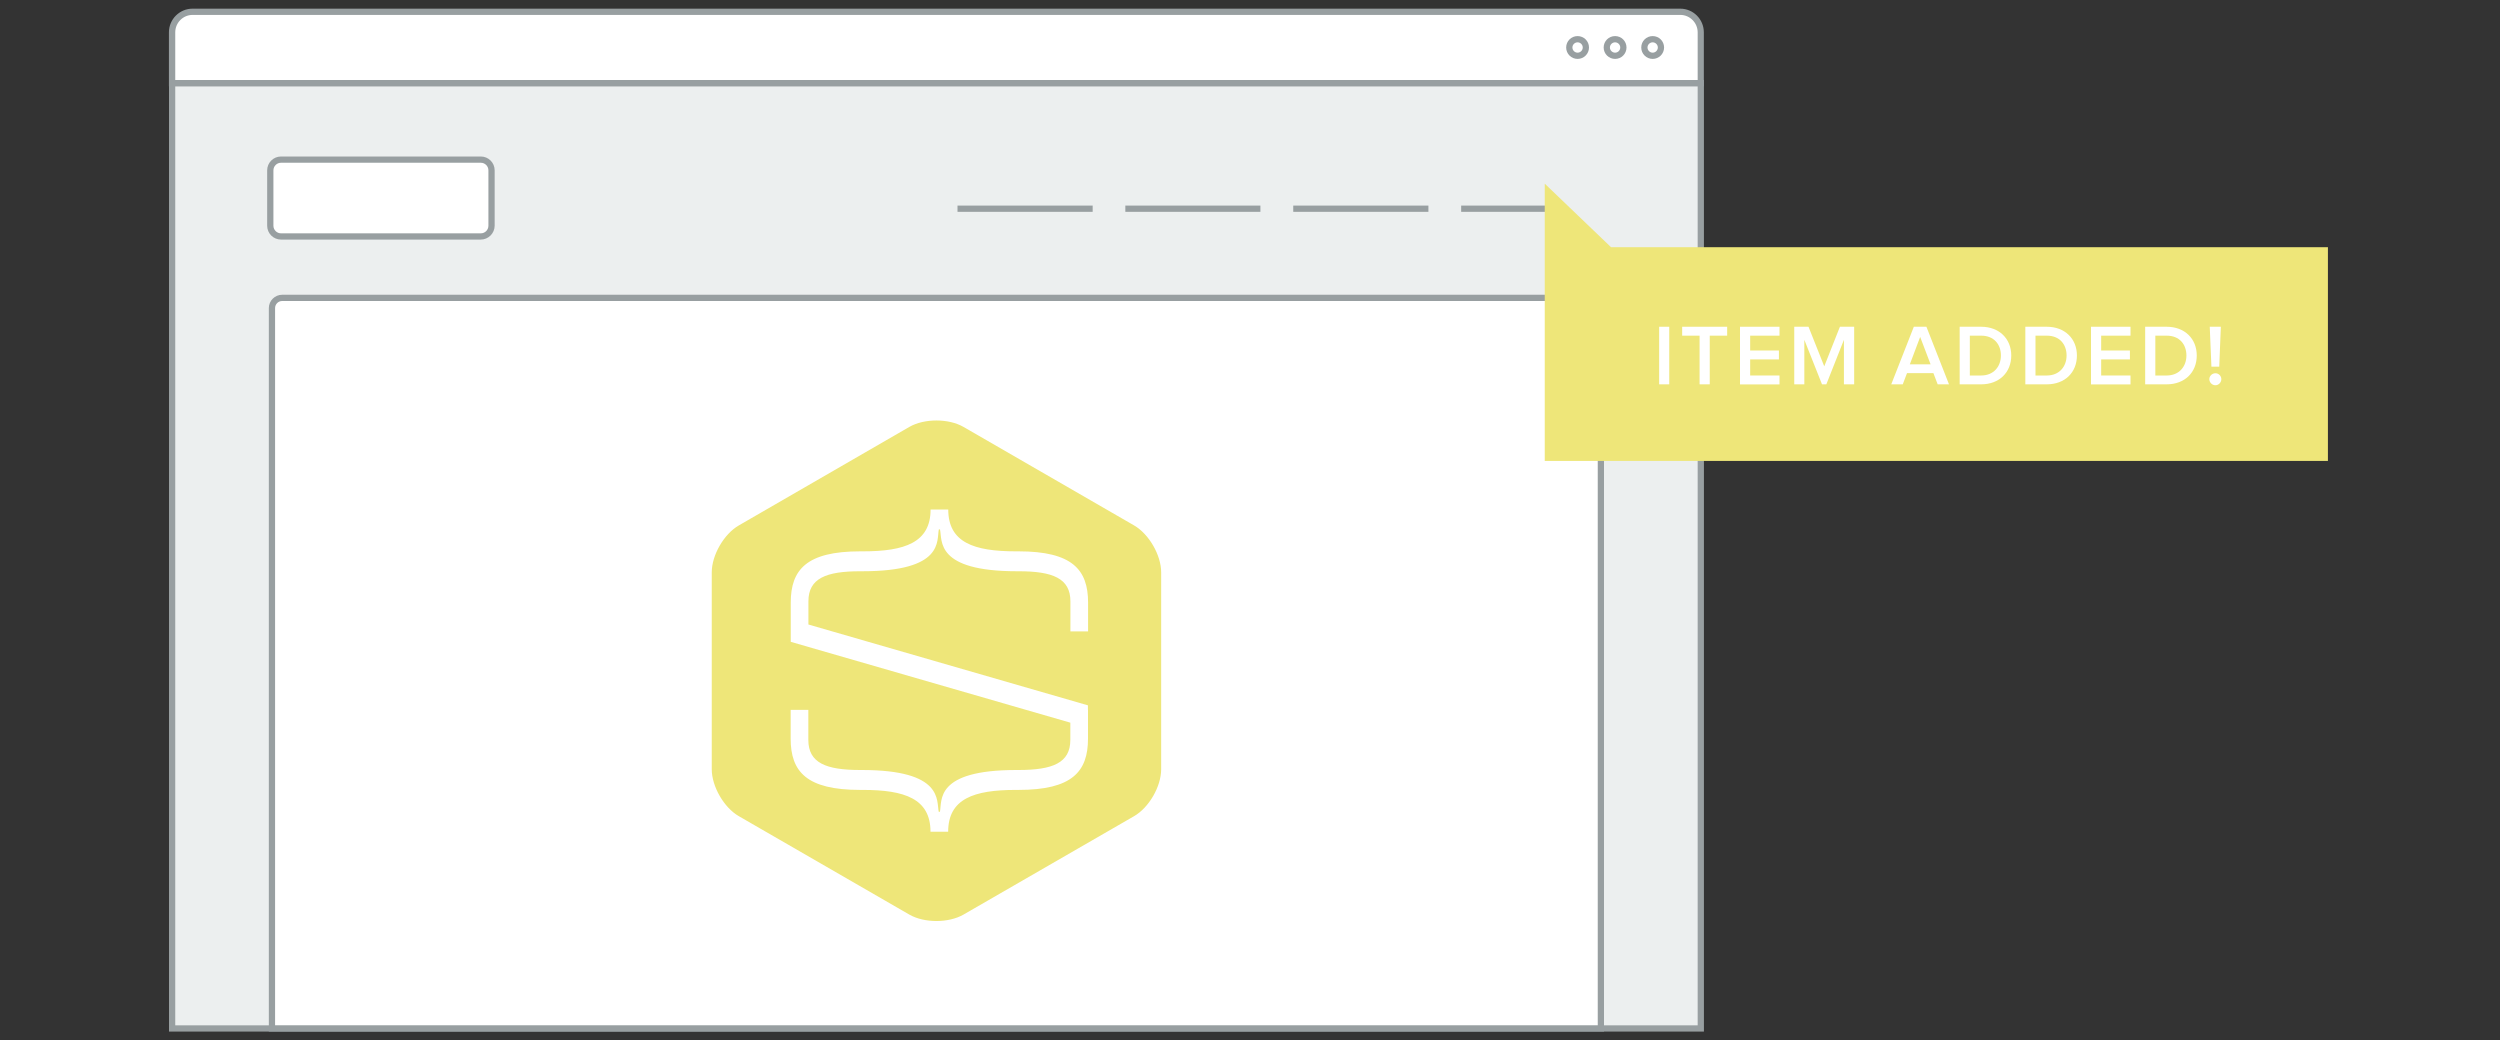 <?xml version="1.0" encoding="utf-8"?>
<!-- Generator: Adobe Illustrator 22.0.1, SVG Export Plug-In . SVG Version: 6.00 Build 0)  -->
<svg version="1.1" xmlns="http://www.w3.org/2000/svg" xmlns:xlink="http://www.w3.org/1999/xlink" x="0px" y="0px" width="300px"
	 height="124.83px" viewBox="0 0 300 124.83" enable-background="new 0 0 300 124.83" xml:space="preserve">
<rect x="0" y="0" width="300" height="124.83" fill="#333333" stroke="none"/>
<g id="Layer_1">
	<g>
		<g>
			<g>
				<g>
					<rect x="20.65" y="9.98" fill="#ECEFEF" width="183.44" height="113.44"/>
					<path fill="#989FA1" d="M204.47,123.79H20.28V9.6h184.19V123.79z M21.03,123.04h182.69V10.35H21.03V123.04z"/>
				</g>
			</g>
			<g>
				<path fill="#FFFFFF" d="M204.1,9.98H20.65v-6.1c0-1.36,1.1-2.46,2.46-2.46h178.53c1.36,0,2.46,1.1,2.46,2.46V9.98z"/>
				<path fill="#989FA1" d="M204.47,10.35H20.27V3.88c0-1.56,1.27-2.84,2.83-2.84h178.53c1.56,0,2.83,1.27,2.83,2.84V10.35z
					 M21.02,9.6h182.7V3.88c0-1.15-0.94-2.09-2.08-2.09H23.11c-1.15,0-2.08,0.94-2.08,2.09V9.6z"/>
			</g>
			<path fill="#989FA1" d="M198.32,7.07c-0.75,0-1.37-0.61-1.37-1.37s0.61-1.37,1.37-1.37s1.37,0.61,1.37,1.37
				S199.07,7.07,198.32,7.07z M198.32,5.08c-0.34,0-0.62,0.28-0.62,0.62s0.28,0.62,0.62,0.62s0.62-0.28,0.62-0.62
				S198.66,5.08,198.32,5.08z"/>
			<path fill="#989FA1" d="M193.81,7.07c-0.75,0-1.37-0.61-1.37-1.37s0.61-1.37,1.37-1.37s1.37,0.61,1.37,1.37
				S194.57,7.07,193.81,7.07z M193.81,5.08c-0.34,0-0.62,0.28-0.62,0.62s0.28,0.62,0.62,0.62s0.62-0.28,0.62-0.62
				S194.15,5.08,193.81,5.08z"/>
			<path fill="#989FA1" d="M189.31,7.07c-0.75,0-1.37-0.61-1.37-1.37s0.61-1.37,1.37-1.37s1.37,0.61,1.37,1.37
				S190.06,7.07,189.31,7.07z M189.31,5.08c-0.34,0-0.62,0.28-0.62,0.62s0.28,0.62,0.62,0.62s0.62-0.28,0.62-0.62
				S189.65,5.08,189.31,5.08z"/>
			<g>
				<path fill="#FFFFFF" d="M192.1,123.4H32.64V36.97c0-0.67,0.55-1.22,1.22-1.22h157.02c0.67,0,1.22,0.55,1.22,1.22V123.4z"/>
				<path fill="#989FA1" d="M192.48,123.78H32.26V36.97c0-0.88,0.72-1.6,1.6-1.6h157.02c0.88,0,1.6,0.72,1.6,1.6V123.78z
					 M33.01,123.03h158.72V36.97c0-0.47-0.38-0.85-0.85-0.85H33.86c-0.47,0-0.85,0.38-0.85,0.85V123.03z"/>
			</g>
			<g>
				<path fill="#FFFFFF" d="M57.69,28.37H33.72c-0.71,0-1.28-0.57-1.28-1.28v-6.65c0-0.71,0.57-1.28,1.28-1.28h23.98
					c0.71,0,1.28,0.57,1.28,1.28v6.65C58.98,27.8,58.4,28.37,57.69,28.37z"/>
				<path fill="#989FA1" d="M57.69,28.75H33.72c-0.91,0-1.66-0.74-1.66-1.66v-6.65c0-0.91,0.74-1.66,1.66-1.66h23.98
					c0.91,0,1.66,0.74,1.66,1.66v6.65C59.35,28,58.61,28.75,57.69,28.75z M33.72,19.53c-0.5,0-0.91,0.41-0.91,0.91v6.65
					c0,0.5,0.41,0.91,0.91,0.91h23.98c0.5,0,0.91-0.41,0.91-0.91v-6.65c0-0.5-0.41-0.91-0.91-0.91H33.72z"/>
			</g>
			<rect x="114.9" y="24.67" fill="#989FA1" width="16.22" height="0.75"/>
			<rect x="135.04" y="24.67" fill="#989FA1" width="16.21" height="0.75"/>
			<rect x="155.19" y="24.67" fill="#989FA1" width="16.22" height="0.75"/>
			<rect x="175.34" y="24.67" fill="#989FA1" width="11.09" height="0.75"/>
			<path fill="#EEE679" d="M136.09,63.05l-20.47-11.82c-1.79-1.03-4.71-1.03-6.5,0L88.66,63.05c-1.79,1.03-3.25,3.57-3.25,5.63
				v23.63c0,2.06,1.46,4.6,3.25,5.63l20.46,11.81c1.79,1.03,4.71,1.03,6.5,0l20.47-11.81c1.79-1.03,3.25-3.56,3.25-5.63V68.68
				C139.34,66.61,137.87,64.08,136.09,63.05z M130.57,75.77h-2.12v-3.61c0-2.76-2.12-3.61-6.22-3.61h-0.19
				c-9.83,0-8.95-3.68-9.24-5.02h-0.14c-0.28,1.34,0.66,5.02-9.17,5.02h-0.26c-4.1,0-6.22,0.85-6.22,3.61v2.78l33.54,9.7v0.54h0.01
				v3.46c0,3.96-1.91,6.15-8.34,6.15h-0.33c-5.02,0-8.11,1.06-8.11,5.02h-2.12c0-3.96-3.09-5.02-8.11-5.02h-0.33
				c-6.43,0-8.34-2.19-8.34-6.15v-3.46h2.12v3.61c0,2.76,2.12,3.61,6.22,3.61h0.19c9.83,0,8.95,3.68,9.24,5.02h0.14
				c0.28-1.34-0.66-5.02,9.17-5.02h0.26c4.1,0,6.22-0.85,6.22-3.61v-2.07l-33.55-9.7v-1.25h0v-3.46c0-3.96,1.91-6.15,8.34-6.15h0.33
				c5.02,0,8.11-1.06,8.11-5.02h2.12c0,3.96,3.09,5.02,8.11,5.02h0.33c6.43,0,8.34,2.19,8.34,6.15V75.77z"/>
		</g>
		<polygon fill="#EEE679" points="279.35,29.66 193.32,29.66 185.37,22.04 185.37,55.31 279.35,55.31 		"/>
		<g>
			<g>
				<path fill="#FFFFFF" d="M199.1,46.12v-6.91h1.21v6.91H199.1z"/>
				<path fill="#FFFFFF" d="M203.95,46.12v-5.84h-2.09v-1.07h5.4v1.07h-2.09v5.84H203.95z"/>
				<path fill="#FFFFFF" d="M208.8,46.12v-6.91h4.74v1.07h-3.52v1.78h3.45v1.07h-3.45v1.93h3.52v1.07H208.8z"/>
				<path fill="#FFFFFF" d="M221.27,46.12v-5.34l-2.11,5.34h-0.52l-2.12-5.34v5.34h-1.21v-6.91h1.71l1.89,4.75l1.88-4.75h1.71v6.91
					H221.27z"/>
				<path fill="#FFFFFF" d="M232.52,46.12l-0.51-1.34h-3.17l-0.51,1.34h-1.38l2.71-6.91h1.51l2.71,6.91H232.52z M230.42,40.43
					l-1.24,3.29h2.49L230.42,40.43z"/>
				<path fill="#FFFFFF" d="M235.16,46.12v-6.91h2.57c2.17,0,3.62,1.43,3.62,3.45c0,2.04-1.45,3.46-3.61,3.46H235.16z M240.11,42.66
					c0-1.33-0.83-2.38-2.36-2.38h-1.37v4.78h1.36C239.24,45.06,240.11,43.98,240.11,42.66z"/>
				<path fill="#FFFFFF" d="M243.04,46.12v-6.91h2.57c2.17,0,3.62,1.43,3.62,3.45c0,2.04-1.45,3.46-3.61,3.46H243.04z M247.99,42.66
					c0-1.33-0.83-2.38-2.36-2.38h-1.37v4.78h1.36C247.12,45.06,247.99,43.98,247.99,42.66z"/>
				<path fill="#FFFFFF" d="M250.92,46.12v-6.91h4.74v1.07h-3.52v1.78h3.45v1.07h-3.45v1.93h3.52v1.07H250.92z"/>
				<path fill="#FFFFFF" d="M257.42,46.12v-6.91h2.57c2.17,0,3.62,1.43,3.62,3.45c0,2.04-1.45,3.46-3.61,3.46H257.42z M262.37,42.66
					c0-1.33-0.83-2.38-2.36-2.38h-1.37v4.78h1.36C261.5,45.06,262.37,43.98,262.37,42.66z"/>
				<path fill="#FFFFFF" d="M265.12,45.5c0-0.38,0.33-0.71,0.73-0.71s0.71,0.33,0.71,0.71c0,0.39-0.32,0.73-0.71,0.73
					S265.12,45.9,265.12,45.5z M265.37,44l-0.2-4.79h1.33L266.31,44H265.37z"/>
			</g>
		</g>
	</g>
</g>
<g id="Layer_2">
</g>
<g id="Layer_3">
</g>
<g id="Layer_4">
</g>
<g id="Layer_5">
</g>
<g id="Layer_6">
</g>
</svg>
